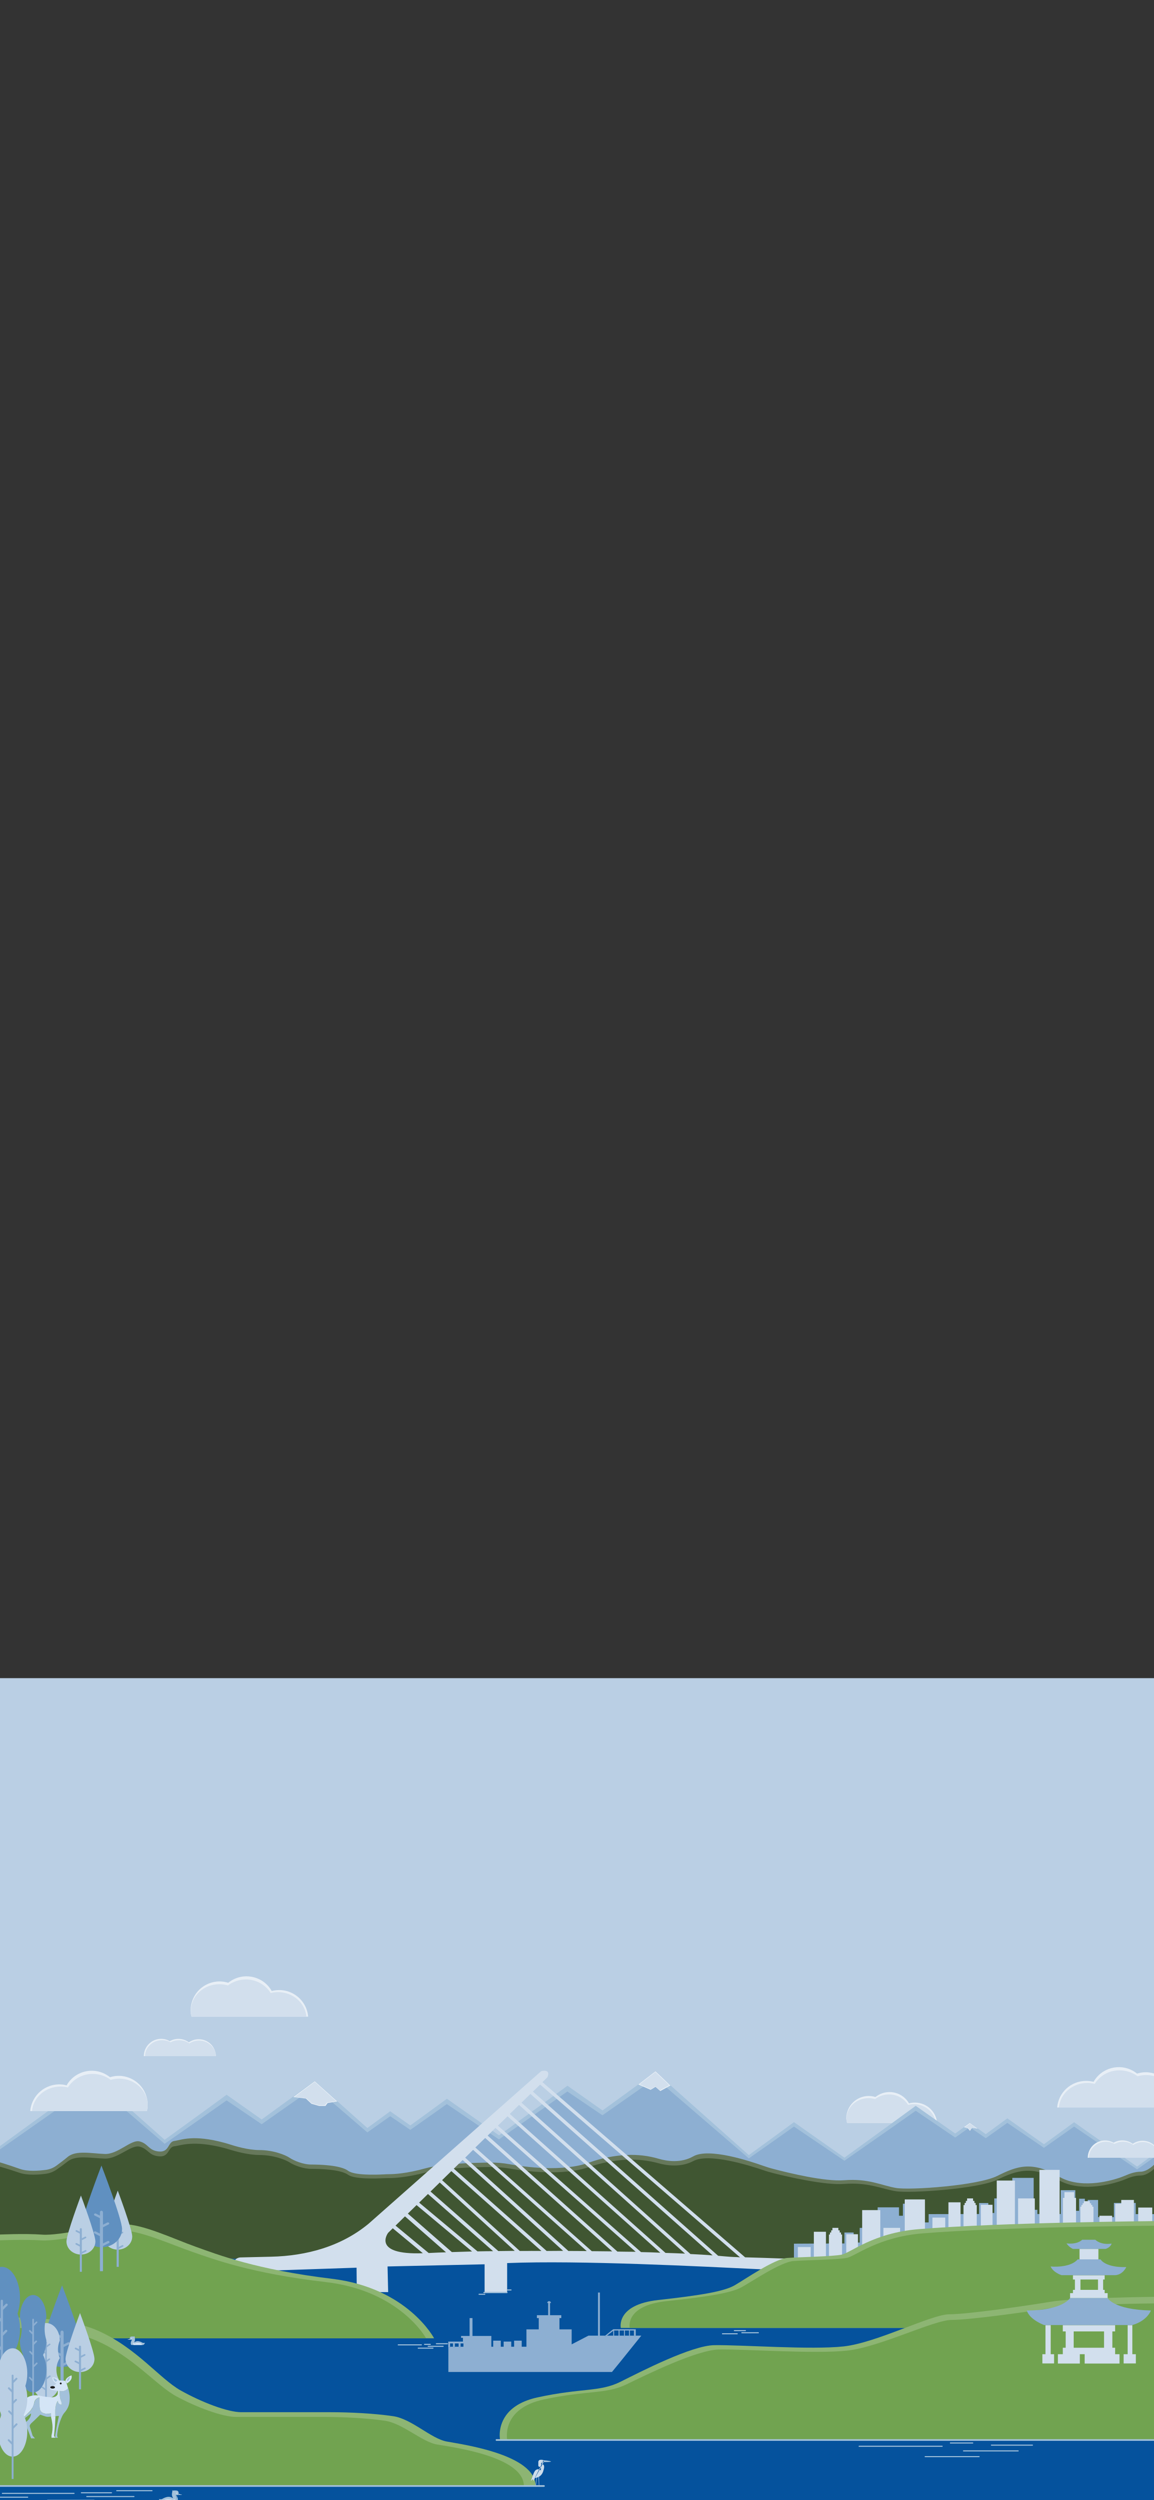 <?xml version="1.0" encoding="utf-8"?>
<!-- Generator: Adobe Illustrator 24.0.1, SVG Export Plug-In . SVG Version: 6.00 Build 0)  -->
<svg version="1.1" id="Laag_1" xmlns="http://www.w3.org/2000/svg" xmlns:xlink="http://www.w3.org/1999/xlink" x="0px" y="0px"
	 viewBox="0 0 1125 2436" style="enable-background:new 0 0 1125 2436;" xml:space="preserve">
<rect x="0" y="0" width="1125" height="2436" fill="#333333" stroke="none"/>
<style type="text/css">
	.st0{fill:#05529D;}
	.st1{fill:#BACFE4;}
	.st2{fill:#E8EFF6;}
	.st3{fill:#D2DFED;}
	.st4{fill:#C3D1DD;}
	.st5{fill:#BAC7D1;}
	.st6{fill:#A3C1DB;}
	.st7{fill:#8DAFD2;}
	.st8{fill:#66785B;}
	.st9{fill:#405632;}
	.st10{fill:#8DB573;}
	.st11{fill:#71A350;}
	.st12{fill:#CDDCEB;}
	.st13{fill:#6090C0;}
	.st14{fill:#7F3D03;}
	.st15{fill:#D4E5F6;}
	.st16{fill:#1A1A1A;}
</style>
<title>mobiel</title>
<rect x="-2.3" y="2101.1" class="st0" width="1128.4" height="339.3"/>
<polygon class="st1" points="1126,2145.7 -2.5,2145.7 -2,1635.1 1126,1635.1 "/>
<path class="st2" d="M825.8,2068.6h87.8c-1-12-11.5-20.9-23.6-19.9c-1.3,0.1-2.5,0.3-3.8,0.7c-6-10.5-19.3-14.1-29.8-8.2
	c-1,0.6-2,1.3-3,2c-11.5-3.6-23.8,2.8-27.4,14.4c-0.7,2.1-1,4.3-1,6.5C825.2,2065.6,825.4,2067.1,825.8,2068.6z"/>
<path class="st3" d="M825.8,2068.6h86.4c-0.9-10.3-10.1-18.4-21.4-18.4c-1.9,0-3.7,0.2-5.5,0.7c-4-6.4-11.1-10.3-18.7-10.2
	c-4.9,0-9.6,1.6-13.5,4.5c-2.1-0.6-4.3-0.9-6.4-0.9c-11.9,0-21.5,9-21.5,20.1C825.2,2065.8,825.4,2067.2,825.8,2068.6z"/>
<polygon class="st4" points="306.4,2139.8 305.3,2139.8 305.7,2139.4 "/>
<polygon class="st4" points="306.4,2139.8 305.3,2139.8 305.7,2139.4 "/>
<polygon class="st4" points="306.4,2139.8 305.3,2139.8 305.7,2139.4 "/>
<polygon class="st4" points="306.4,2139.8 305.3,2139.8 305.7,2139.4 "/>
<polygon class="st5" points="306.4,2141.5 305.3,2141.5 305.7,2141.2 "/>
<polygon class="st5" points="306.4,2141.5 305.3,2141.5 305.7,2141.2 "/>
<polygon class="st5" points="306.4,2141.5 305.3,2141.5 305.7,2141.2 "/>
<polygon class="st5" points="306.4,2141.5 305.3,2141.5 305.7,2141.2 "/>
<path class="st6" d="M1265.4,2189.4l-134.7-94.7l-22.2,16.3l-61.4-43.2l-24,17.5l-5.4,3.9l-35.7-25.2l-21,15.4l-15.6-11l-14.2,10.4
	l-38.5-27l-24,17.5l-45.5,33l-49.2-34.6l-23.9,17.5l-20.1,14.6l-91-81l-51.6,37.5l-34.2-24.1l-24,17.5l-42.7,30.9l-50.8-35.7
	l-24,17.5l-11.7,8.5l-19.6-13.8l-22.3,16.3l-51.4-45.8l-51.6,37.5l-34.2-24.1l-24,17.5l-36.4,26.4L92,2024.1l-177.5,129.1h219.9
	l-5.1,3.7h420.8l-19.4-9h132.8l-20,14.5h172.4l-1,0.7h221.6l-36.2,26.2H1265.4z M305.7,2139.4l0.7,0.3h-1.1L305.7,2139.4z"/>
<path class="st7" d="M1265.4,2189.4l-134.7-91.4l-22.2,15.7l-61.4-41.7l-24,16.9l-5.4,3.8l-35.7-24.3l-21,14.9l-15.6-10.6l-14.2,10
	l-38.5-26.1l-24,16.9l-45.5,31.8L774,2072l-23.9,16.9L730,2103l-91-78.2l-51.7,36.2l-34.2-23.2l-24,16.9l-42.7,29.8l-50.8-34.4
	l-23.9,16.9l-11.7,8.2l-19.6-13.3l-22.3,15.8l-51.4-44.2l-51.6,36.2l-34.2-23.2l-24,16.9l-36.4,25.4l-68.7-59l-177.5,124.6h219.9
	l-5.1,3.6h420.8l-19.4-8.7h132.8l-20,14h172.4l-1,0.7h221.6l-36.2,25.3L1265.4,2189.4z M305.7,2141.2l0.7,0.3h-1.1L305.7,2141.2z"/>
<polygon class="st2" points="945.4,2068.5 939.7,2072.6 943.5,2073.6 945.6,2076.2 947.6,2073.2 953.1,2074 "/>
<polygon class="st3" points="945.5,2069.1 940.7,2072.6 944,2073.4 945.7,2075.7 947.5,2073 952.2,2073.8 "/>
<polygon class="st2" points="639,2018.2 622.3,2031 634.3,2036.2 639,2033.3 643.7,2037.4 653.6,2032 "/>
<polygon class="st3" points="638.9,2018.9 623.5,2030.8 634.5,2035.6 638.9,2032.9 643.3,2036.7 652.4,2031.7 "/>
<polygon class="st2" points="306.8,2027.8 285.9,2043.2 298.2,2044.7 303.6,2049.8 311,2051.9 317.3,2051.9 319.4,2049.1 
	328.8,2047.5 "/>
<polygon class="st3" points="306.8,2028.5 287.2,2043 298.8,2044.4 303.8,2049.2 310.8,2051.2 316.7,2051.2 318.7,2048.6 
	327.5,2047.1 "/>
<path class="st8" d="M-2.3,2106.2c0,0,9.8,2.8,21.5,7c7.7,2.8,18.7,1.9,25.5,1c3.8-0.5,7.3-1.9,10.4-4.2c2.9-2.1,6.9-5.1,11-8.5
	c8-6.6,22.9-3.3,36-2.8s25.7-14.5,34.2-12.2s8.4,8.9,18.7,9.8s8.5-9.5,15-10.3s18.2-6.5,48.7,1.8c1.8,0.5,3.6,1,5.4,1.6
	c4.6,1.5,17.7,5.5,28.7,5.5c13.6,0,25.3,4.7,29.5,7.5s13.1,6.6,21.1,6.6s28.5,0.5,36,6.1c6,4.5,26.4,3.9,34.5,3.5
	c1.8-0.1,3.7-0.2,5.5-0.2c4.7,0,17-0.6,35.3-5.7c17.1-4.7,47.8-5.5,63.9-5.6c6.1,0,12.2,0.5,18.2,1.6c15.6,2.8,51.7,7.7,77.5-1.6
	c11.8-4.3,24.2-6.8,36.7-7.4c10.5-0.5,21.1,0.7,31.2,3.7c7.9,2.3,21.6,4.5,33.7-2.4c15.2-8.6,55,4.6,68,9.2
	c3.4,1.2,6.9,2.3,10.5,3.2c14.4,3.8,49.8,12.4,68.5,10.9c23.9-1.9,36.5,5.1,50.5,7.5s80-2.3,98.8-11.7s33.7-15,59.9,0.5
	c20.3,12,47.8,5.1,59,1.4c2.3-0.8,4.6-1.7,6.8-2.6c2.7-1.2,8.4-3.4,13.8-3.4c7.5,0,14.5-8,14.5-8v92.7H-2.3V2106.2z"/>
<path class="st9" d="M-2.3,2110.4c0,0,9.8,2.7,21.5,6.7c7.7,2.6,18.7,1.8,25.5,0.9c3.7-0.5,7.3-1.9,10.4-4c2.9-2,6.9-4.9,11-8.1
	c8-6.3,22.9-3.1,36-2.7s25.7-13.9,34.2-11.6s8.4,8.5,18.7,9.4s8.5-9.1,15-9.8s18.2-6.2,48.7,1.7c1.8,0.5,3.6,1,5.4,1.6
	c4.6,1.4,17.7,5.2,28.7,5.2c13.6,0,25.3,4.5,29.5,7.2s13.1,6.3,21.1,6.3s28.5,0.4,36,5.8c6,4.3,26.4,3.7,34.5,3.3
	c1.8-0.1,3.7-0.1,5.5-0.1c4.7,0,17-0.6,35.3-5.4c17.1-4.5,47.8-5.3,63.9-5.4c6.1,0,12.2,0.5,18.2,1.5c15.6,2.7,51.7,7.4,77.5-1.5
	c11.8-4.1,24.2-6.5,36.7-7.1c10.5-0.5,21.1,0.7,31.2,3.5c7.9,2.2,21.6,4.2,33.7-2.2c15.2-8.2,55,4.4,68,8.8
	c3.4,1.2,6.9,2.2,10.5,3.1c14.4,3.6,49.8,11.8,68.5,10.4c23.9-1.8,36.5,4.9,50.5,7.1s80-2.2,98.8-11.2s33.7-14.3,59.9,0.4
	c20.3,11.5,47.8,4.9,59,1.3c2.3-0.7,4.6-1.6,6.8-2.5c2.7-1.2,8.4-3.3,13.8-3.3c7.5,0,14.5-7.6,14.5-7.6v88.5H-2.3V2110.4z"/>
<path class="st3" d="M797.4,2205.4c0-0.1-0.1-0.1-0.1-0.2c-0.9-1.6-2.4-2.7-4.3-2.9c-8.6-1.2-48.4-2.4-66.6-2.9l-197.6-170.7
	l4.9-4.8c3.6-8.6-6.1-5.9-6.1-5.9l-168.2,148.6c-26.9,22.3-60.8,31.4-95,32.2l-29.9,0.7c-4,0.1-7.2,3.4-7.1,7.4
	c0,0.6,0.1,1.1,0.2,1.7c0.2,0.8,0.5,1.7,0.9,2.4c0.7,1.5,2.2,2.4,3.9,2.4l115.2-3.9l0.2,23.8h30.6l-0.6-25l94.6-2.1v27.1h22V2205
	h0.4c70.3-2.8,186.7,3.2,252,6.3l0.4,21.9h26.7l-0.8-20.6c8.9,0.5,15.5,0.9,19.1,1.1c3.2,0.2,6-2.3,6.1-5.5
	C798.1,2207.3,797.9,2206.3,797.4,2205.4z M378.4,2175.5l4.5-4.4l29.3,24.3C361.8,2197.3,378.4,2175.5,378.4,2175.5L378.4,2175.5z
	 M417.9,2195.2l-32.3-26.7l9.2-9l40,35C429.3,2194.7,423.6,2194.9,417.9,2195.2L417.9,2195.2z M440.5,2194.3l-42.9-37.5l8.5-8.3
	l54.1,45.2C453.9,2193.9,447.3,2194.1,440.5,2194.3L440.5,2194.3z M465.5,2193.6l-56.9-47.5l8.6-8.4l63.5,55.7
	C476,2193.4,470.9,2193.5,465.5,2193.6L465.5,2193.6z M485.8,2193.3l-66.1-58l9-8.8l73.1,66.6C497.4,2193.2,492,2193.2,485.8,2193.3
	L485.8,2193.3z M514.6,2193.2c0,0-2.8,0-7.9,0l-75.7-69l9-8.8l87.8,77.8C519.5,2193.1,514.6,2193.2,514.6,2193.2L514.6,2193.2z
	 M532.9,2193.2l-90.5-80.2l8.6-8.4l98,88.5L532.9,2193.2z M554.1,2193.2l-100.6-90.9l7.7-7.6l110.8,98.6
	C565.5,2193.3,559.6,2193.2,554.1,2193.2L554.1,2193.2z M576.9,2193.4l-113.5-101l9.6-9.3l123.8,110.5L576.9,2193.4z M601.9,2193.8
	l-126.5-113l7.6-7.5l136.7,120.7C613.7,2194,607.7,2193.9,601.9,2193.8L601.9,2193.8z M624.9,2194.3l-139.5-123.2l9.4-9.1
	l148.9,132.9C637.3,2194.6,631,2194.4,624.9,2194.3L624.9,2194.3z M648.8,2195.1L497,2059.7l9-8.8l161.8,144.9
	C661.6,2195.5,655.2,2195.3,648.8,2195.1L648.8,2195.1z M673.1,2196.2l-164.7-147.5l8.7-8.5l177.6,157.3
	C687.9,2197,680.6,2196.5,673.1,2196.2L673.1,2196.2z M718.7,2199.2c-4.3-0.1-8.6-0.4-13-0.8c-1.8-0.2-3.7-0.3-5.6-0.5l-180.6-160
	l7.1-6.8l194.8,168.3L718.7,2199.2z"/>
<path class="st10" d="M-2.3,2278.3h425.5c0,0-25.8-49.1-99.7-58s-111.1-23.5-132.7-31.2s-52-22.3-70.6-21.9s-61.7,11.4-79,10.1
	s-43.5,0-43.5,0L-2.3,2278.3z"/>
<path class="st11" d="M-2.3,2278.3h417.7c0,0-25.3-46.4-97.9-54.8s-109.1-22.2-130.2-29.5s-51-21.1-69.3-20.7s-60.5,10.7-77.6,9.6
	s-42.7,0-42.7,0L-2.3,2278.3z"/>
<path class="st10" d="M522.1,2422.1l-11.4-0.3l-98.7-2.5l-416.5,2.7v-163.4c0,0,63.1-4.3,100.5,12.5s59.8,46.6,80.1,58
	s45.7,21.2,59.1,21.2h87.1c18.7,0,43,1.2,61.1,3.9s36.8,21.9,52.2,24.7S522.1,2391.6,522.1,2422.1z"/>
<path class="st11" d="M510.7,2421.9l-116,0.3H-4.5v-153.5c0,0,61.7-4.1,98.3,11.8s58.5,43.8,78.4,54.5s44.7,19.9,57.9,19.9h85.2
	c18.3,0,42.1,1.1,59.8,3.7s36,20.6,51.1,23.2S510.2,2393.4,510.7,2421.9z"/>
<polygon class="st7" points="1126.2,2157.3 1126.2,2166.7 905.3,2172.4 905.3,2176.9 876.4,2176.9 876.4,2181.8 880.1,2181.8 
	880.1,2185.9 901.8,2185.9 901.8,2197.9 882,2198.4 877.5,2198.5 861.2,2198.9 858.1,2199 840.5,2199.4 836.4,2199.5 825,2199.8 
	820.9,2199.9 808.1,2200.3 805.2,2200.3 793.4,2200.6 790.2,2200.7 777.8,2201 774,2201.1 774,2186.1 793.4,2186 805.2,2186 
	808.1,2185.9 820.9,2185.9 823.2,2185.9 823.2,2175.2 832.2,2175.2 832.2,2185 838.1,2185 838.1,2170.7 846.6,2170.7 846.6,2181.9 
	855.6,2181.9 855.6,2150.7 876.4,2150.7 876.4,2158.9 880.2,2158.9 880.2,2147.2 895.7,2147.2 895.7,2165.4 905.3,2165.4 
	905.3,2157.3 954.5,2157.2 954.5,2146.5 963.5,2146.5 963.5,2156.2 969.3,2156.2 969.3,2142 977.9,2142 977.9,2153.1 986.9,2153.1 
	986.9,2122 1007.7,2122 1007.7,2153.1 1011.3,2153.1 1011.3,2157.2 1034.1,2157.2 1034.1,2134 1048.3,2134 1048.3,2154.1 
	1052,2154.1 1052,2142.3 1057.6,2142.3 1057.6,2153.1 1060.4,2153.1 1060.4,2143.5 1070.5,2143.5 1070.5,2160.2 1085.9,2160.2 
	1085.9,2146.4 1107.2,2146.4 1107.2,2157.3 "/>
<rect x="909" y="2160.7" class="st3" width="12.5" height="19.4"/>
<rect x="924.6" y="2145.8" class="st3" width="11.8" height="34.3"/>
<rect x="956.2" y="2148.2" class="st3" width="11.4" height="29.1"/>
<rect x="971.7" y="2124.6" class="st3" width="17.7" height="52.6"/>
<rect x="992.5" y="2142" class="st3" width="16.3" height="33.9"/>
<rect x="1013.3" y="2114.2" class="st3" width="19.7" height="56.1"/>
<polygon class="st3" points="1049,2141.5 1049,2170.4 1036.2,2170.4 1036.2,2141.5 1037.7,2141.5 1037.7,2135.9 1047.1,2135.9 
	1047.1,2141.5 "/>
<polygon class="st3" points="1066,2150.1 1066,2169.9 1053.2,2169.9 1053.2,2150.1 1054.2,2150.1 1054.2,2148.4 1055.4,2148.4 
	1055.4,2146.7 1056.6,2146.7 1056.6,2144.7 1062.4,2144.7 1062.4,2146.7 1063.7,2146.7 1063.7,2148.4 1064.9,2148.4 1064.9,2150.1 
	"/>
<polygon class="st3" points="952.2,2148.5 952.2,2172.4 939.3,2172.4 939.3,2148.5 940.4,2148.5 940.4,2146.4 941.6,2146.4 
	941.6,2144.4 942.8,2144.4 942.8,2142 948.6,2142 948.6,2144.4 949.9,2144.4 949.9,2146.4 951.1,2146.4 951.1,2148.5 "/>
<rect x="1071.8" y="2158.9" class="st3" width="12.4" height="9.8"/>
<polygon class="st3" points="1087.2,2147.2 1087.2,2169 1105.4,2169 1105.4,2143.5 1093.1,2143.5 1093.1,2147.1 "/>
<rect x="1109.6" y="2150.9" class="st3" width="13.7" height="17.8"/>
<rect x="777.8" y="2189.4" class="st3" width="12.5" height="19.4"/>
<rect x="793.4" y="2174.5" class="st3" width="11.8" height="34.3"/>
<rect x="825" y="2176.9" class="st3" width="11.4" height="29.1"/>
<rect x="840.5" y="2153.4" class="st3" width="17.7" height="52.6"/>
<rect x="861.2" y="2170.7" class="st3" width="16.3" height="33.9"/>
<rect x="882" y="2143" class="st3" width="19.7" height="56.1"/>
<polygon class="st3" points="820.9,2177.2 820.9,2201.1 808.1,2201.1 808.1,2177.2 809.1,2177.2 809.1,2175.2 810.3,2175.2 
	810.3,2173.1 811.5,2173.1 811.5,2170.7 817.3,2170.7 817.3,2173.1 818.6,2173.1 818.6,2175.2 819.9,2175.2 819.9,2177.2 "/>
<path class="st10" d="M895.2,2172c79-6.6,231-7.9,231-7.9v104.1H605.2c0,0-5.1-22.6,36.4-27.2s64-8.3,74.5-14.3s38.7-25.8,51.5-26.7
	s44.2-1.4,52.9-3.2S851.4,2175.6,895.2,2172z"/>
<path class="st11" d="M899,2176.1c77.7-6.4,227.2-7.5,227.2-7.5v99.5H613.9c0,0-5-21.6,35.8-26s62.9-7.9,73.3-13.6
	s38-24.6,50.7-25.5s43.5-1.3,52-3.1S856,2179.7,899,2176.1z"/>
<path class="st10" d="M1126.2,2237.9l-0.4,131.3v8.2H487.5c-0.4-2.7-0.5-5.5-0.2-8.2c1.1-10.2,7.5-26.9,36.6-33.3
	c43.1-9.4,60.7-5.1,81.1-15.3s69.3-35.3,91.3-35.6c27-0.4,94,4.7,126.2,1.2s85.4-31.3,103-31.3s74.5-8.2,98-12.1
	C1047.1,2238.7,1126.2,2237.9,1126.2,2237.9z"/>
<path class="st11" d="M1125.8,2377.4H494.5c0,0-6.6-30.6,36-39.6s60.1-4.9,80.2-14.6s68.6-33.6,90.3-34c26.7-0.4,93,4.5,124.8,1.1
	s84.5-29.9,101.9-29.9s73.6-7.8,96.9-11.6s101.5-4.5,101.5-4.5L1125.8,2377.4z"/>
<path class="st6" d="M484,2376.6h644.5c0.4,0,0.8,0.3,0.8,0.8v0c0,0.4-0.3,0.8-0.8,0.8H484c-0.4,0-0.8-0.3-0.8-0.8v0
	C483.2,2376.9,483.5,2376.6,484,2376.6z"/>
<path class="st6" d="M471.8,2233.1h22.4c0.3,0,0.6,0.3,0.6,0.6l0,0c0,0.3-0.3,0.6-0.6,0.6h-22.4c-0.3,0-0.6-0.3-0.6-0.6l0,0
	C471.2,2233.3,471.5,2233.1,471.8,2233.1z"/>
<path class="st6" d="M837.5,2383h81c0.3,0,0.5,0.2,0.5,0.5v0c0,0.3-0.2,0.5-0.5,0.5h-81c-0.3,0-0.5-0.2-0.5-0.5v0
	C837,2383.3,837.2,2383,837.5,2383z"/>
<path class="st6" d="M901.9,2393.1h52.6c0.3,0,0.5,0.2,0.5,0.5v0c0,0.3-0.2,0.5-0.5,0.5h-52.6c-0.3,0-0.5-0.2-0.5-0.5v0
	C901.4,2393.3,901.6,2393.1,901.9,2393.1z"/>
<path class="st6" d="M939.3,2387.5h53.3c0.3,0,0.5,0.2,0.5,0.5v0c0,0.3-0.2,0.5-0.5,0.5h-53.3c-0.3,0-0.5-0.2-0.5-0.5v0
	C938.8,2387.7,939,2387.5,939.3,2387.5z"/>
<path class="st6" d="M966.5,2381.9h40c0.3,0,0.5,0.2,0.5,0.5v0c0,0.3-0.2,0.5-0.5,0.5h-40c-0.3,0-0.5-0.2-0.5-0.5v0
	C965.9,2382.1,966.2,2381.9,966.5,2381.9z"/>
<path class="st6" d="M926.5,2379.8h21.8c0.3,0,0.5,0.2,0.5,0.5v0c0,0.3-0.2,0.5-0.5,0.5h-21.8c-0.3,0-0.5-0.2-0.5-0.5v0
	C926,2380,926.2,2379.8,926.5,2379.8z"/>
<path class="st6" d="M2.3,2428.9h69.9c0.3,0,0.5,0.2,0.5,0.5v0c0,0.3-0.2,0.5-0.5,0.5H2.3c-0.3,0-0.5-0.2-0.5-0.5v0
	C1.8,2429.1,2,2428.9,2.3,2428.9z"/>
<path class="st6" d="M46.4,2435.6h45.3c0.3,0,0.5,0.2,0.5,0.5v0c0,0.3-0.2,0.5-0.5,0.5H46.4c-0.3,0-0.5-0.2-0.5-0.5v0
	C45.9,2435.8,46.1,2435.6,46.4,2435.6z"/>
<path class="st6" d="M84.6,2432h46c0.3,0,0.5,0.2,0.5,0.5v0c0,0.3-0.2,0.5-0.5,0.5h-46c-0.3,0-0.5-0.2-0.5-0.5v0
	C84,2432.2,84.3,2432,84.6,2432z"/>
<path class="st6" d="M113.8,2426.3h34.4c0.3,0,0.5,0.2,0.5,0.5v0c0,0.3-0.2,0.5-0.5,0.5h-34.4c-0.3,0-0.5-0.2-0.5-0.5v0
	C113.3,2426.5,113.5,2426.3,113.8,2426.3z"/>
<path class="st6" d="M79.3,2428.3h29.4c0.3,0,0.5,0.2,0.5,0.5v0c0,0.3-0.2,0.5-0.5,0.5H79.3c-0.3,0-0.5-0.2-0.5-0.5v0
	C78.8,2428.6,79,2428.3,79.3,2428.3z"/>
<path class="st6" d="M-2.4,2432.6H27c0.3,0,0.5,0.2,0.5,0.5v0c0,0.3-0.2,0.5-0.5,0.5H-2.4c-0.3,0-0.5-0.2-0.5-0.5v0
	C-2.9,2432.8-2.7,2432.6-2.4,2432.6z"/>
<path class="st6" d="M388.2,2284.2h22.6c0.3,0,0.5,0.2,0.5,0.5v0c0,0.3-0.2,0.5-0.5,0.5h-22.6c-0.3,0-0.5-0.2-0.5-0.5v0
	C387.7,2284.5,387.9,2284.2,388.2,2284.2z"/>
<path class="st6" d="M407.7,2287.4h14.4c0.3,0,0.5,0.2,0.5,0.5v0c0,0.3-0.2,0.5-0.5,0.5h-14.4c-0.3,0-0.5-0.2-0.5-0.5v0
	C407.2,2287.6,407.4,2287.4,407.7,2287.4z"/>
<path class="st6" d="M417.4,2285.6H432c0.3,0,0.5,0.2,0.5,0.5v0c0,0.3-0.2,0.5-0.5,0.5h-14.6c-0.3,0-0.5-0.2-0.5-0.5v0
	C416.9,2285.8,417.1,2285.6,417.4,2285.6z"/>
<path class="st6" d="M425.4,2283.1h10.8c0.3,0,0.5,0.2,0.5,0.5v0c0,0.3-0.2,0.5-0.5,0.5h-10.8c-0.3,0-0.5-0.2-0.5-0.5v0
	C424.9,2283.3,425.1,2283.1,425.4,2283.1z"/>
<path class="st6" d="M704.3,2273.4h14.4c0.3,0,0.5,0.2,0.5,0.5v0c0,0.3-0.2,0.5-0.5,0.5h-14.4c-0.3,0-0.5-0.2-0.5-0.5v0
	C703.8,2273.7,704,2273.4,704.3,2273.4z"/>
<path class="st6" d="M723.2,2272.4h16.1c0.3,0,0.5,0.2,0.5,0.5v0c0,0.3-0.2,0.5-0.5,0.5h-16.1c-0.3,0-0.5-0.2-0.5-0.5v0
	C722.7,2272.6,722.9,2272.4,723.2,2272.4z"/>
<path class="st6" d="M715.9,2270.3h10.8c0.3,0,0.5,0.2,0.5,0.5v0c0,0.3-0.2,0.5-0.5,0.5h-10.8c-0.3,0-0.5-0.2-0.5-0.5v0
	C715.4,2270.5,715.6,2270.3,715.9,2270.3z"/>
<path class="st6" d="M413.9,2283.7h5.6c0.3,0,0.5,0.2,0.5,0.5v0c0,0.3-0.2,0.5-0.5,0.5h-5.6c-0.3,0-0.5-0.2-0.5-0.5v0
	C413.3,2283.9,413.6,2283.7,413.9,2283.7z"/>
<path class="st6" d="M467,2234.9h5.6c0.3,0,0.5,0.2,0.5,0.5v0c0,0.3-0.2,0.5-0.5,0.5H467c-0.3,0-0.5-0.2-0.5-0.5v0
	C466.5,2235.1,466.7,2234.9,467,2234.9z"/>
<path class="st6" d="M494.2,2230.7h4c0.3,0,0.5,0.2,0.5,0.5l0,0l0,0c0,0.3-0.2,0.5-0.5,0.5c0,0,0,0,0,0h-4l0,0V2230.7L494.2,2230.7z
	"/>
<path class="st2" d="M143.2,2056.9H29.5c1.3-15.6,14.9-27.1,30.5-25.9c1.7,0.1,3.3,0.4,4.9,0.9c7.7-13.6,24.9-18.3,38.5-10.6
	c1.4,0.8,2.7,1.7,3.9,2.6c14.9-4.7,30.8,3.6,35.4,18.6c0.9,2.7,1.3,5.6,1.3,8.4C144,2053,143.8,2055,143.2,2056.9z"/>
<path class="st3" d="M143.2,2056.9h-112c1.2-13.4,13.2-23.9,27.8-23.9c2.4,0,4.8,0.3,7.2,0.9c5.2-8.3,14.4-13.3,24.2-13.2
	c6.3,0,12.5,2,17.5,5.8c2.7-0.8,5.5-1.2,8.3-1.2c15.4,0,27.8,11.7,27.8,26C144.1,2053.2,143.8,2055.1,143.2,2056.9z"/>
<path class="st2" d="M186.7,1964.9h113.7c-1.3-15.6-15-27.1-30.6-25.8c-1.6,0.1-3.3,0.4-4.9,0.8c-7.7-13.6-25-18.3-38.6-10.6
	c-1.3,0.8-2.6,1.6-3.8,2.6c-14.9-4.7-30.8,3.6-35.4,18.6c-0.9,2.7-1.3,5.6-1.3,8.4C185.8,1961,186.1,1963,186.7,1964.9z"/>
<path class="st3" d="M186.7,1964.9h112c-1.2-13.4-13.1-23.9-27.7-23.9c-2.4,0-4.8,0.3-7.1,0.9c-5.2-8.3-14.4-13.3-24.2-13.2
	c-6.3,0-12.5,2-17.5,5.8c-2.7-0.8-5.5-1.2-8.4-1.2c-15.4,0-27.8,11.7-27.8,26.1C185.9,1961.3,186.1,1963.1,186.7,1964.9z"/>
<path class="st2" d="M210.5,2003.4h-70.3c0-9.3,7.6-16.9,16.9-16.9c3,0,5.9,0.8,8.4,2.3c5.9-3.4,13.2-2.9,18.6,1.1
	c7.7-5.3,18.2-3.4,23.5,4.3C209.4,1997,210.4,2000.1,210.5,2003.4L210.5,2003.4z"/>
<path class="st3" d="M210.5,2003.4h-69.1c0-8.6,7.4-15.6,16.6-15.6c2.9,0,5.7,0.7,8.3,2.1c5.8-3.1,12.9-2.7,18.3,1.1
	c2.8-1.8,6.1-2.8,9.4-2.8C202.9,1988.2,210.3,1995,210.5,2003.4z"/>
<path class="st2" d="M1144.3,2053.4h-113.7c1.2-14.7,13.5-25.9,28.2-25.9c2.5,0,4.9,0.3,7.3,0.9c7.7-13.6,25-18.3,38.6-10.6
	c1.3,0.8,2.6,1.6,3.8,2.6c14.9-4.7,30.8,3.6,35.4,18.6c0.9,2.7,1.3,5.6,1.3,8.4C1145.2,2049.5,1144.9,2051.5,1144.3,2053.4z"/>
<path class="st3" d="M1144.3,2053.4h-112c1.2-13.4,13.1-23.9,27.7-23.9c2.4,0,4.8,0.3,7.2,0.9c5.2-8.3,14.4-13.3,24.2-13.2
	c6.3,0,12.5,2,17.6,5.8c2.7-0.8,5.5-1.2,8.3-1.2c15.4,0,27.8,11.7,27.8,26C1145.2,2049.7,1144.9,2051.6,1144.3,2053.4z"/>
<path class="st2" d="M1130.7,2102.4h-70.3c0-9.3,7.6-16.9,16.9-16.9c2.9,0,5.8,0.8,8.4,2.2c5.9-3.4,13.2-2.9,18.6,1.1
	c7.7-5.3,18.2-3.4,23.5,4.3C1129.5,2095.9,1130.6,2099.1,1130.7,2102.4L1130.7,2102.4z"/>
<path class="st3" d="M1130.7,2102.4h-69.1c0-8.6,7.4-15.6,16.6-15.6c2.9,0,5.7,0.7,8.3,2.1c2.5-1.4,5.4-2.1,8.3-2.1
	c3.6,0,7.1,1.1,10,3.1c2.8-1.8,6.1-2.8,9.4-2.8C1123.1,2087.1,1130.4,2093.9,1130.7,2102.4z"/>
<path class="st12" d="M210.5,2003.4L210.5,2003.4z"/>
<rect x="1052.4" y="2191.2" class="st3" width="18.4" height="10.2"/>
<path class="st3" d="M1076.9,2234.3v-3.2h-1.5V2221h1.5v-4.1H1046v4.1h1.9v10.1h-1.9v3.2h-2.8v4.8h36.6v-4.8L1076.9,2234.3z
	 M1053.3,2221h17.1v10.1h-17.1L1053.3,2221z"/>
<path class="st3" d="M1087.1,2293.8v-6.3h-2.7v-15.9h2.7v-6.1h-51v6.1h2.8v15.9h-2.8v6.3h-4.8v9.1h21.4v-9.1h4.7v9.1h34v-9.1H1087.1
	z M1046.7,2287.5v-15.9h29.6v15.9H1046.7z"/>
<polygon class="st3" points="1027.6,2293.8 1027.6,2302.8 1016.2,2302.8 1016.2,2293.8 1019.2,2293.8 1019.2,2265.5 1024.3,2265.5 
	1024.3,2293.8 "/>
<polygon class="st3" points="1107.3,2293.8 1107.3,2302.8 1095.4,2302.8 1095.4,2293.8 1099.3,2293.8 1099.3,2265.5 1103.9,2265.5 
	1103.9,2293.8 "/>
<path class="st7" d="M1055,2182.3h12.8c0,0,5.1,5.4,15.9,3.7c0,0-0.9,3.7-5.9,5.2H1046c-2.6-1.2-4.7-3-6.3-5.4
	C1039.7,2185.8,1049.5,2187.4,1055,2182.3z"/>
<path class="st7" d="M1050.6,2201.4h22.3c0,0,4.3,8.1,25.1,7.5c0,0-3.3,7.5-10.9,7.9h-52.2c0,0-8.1-2.5-10.7-8.5
	C1024.2,2208.4,1043.1,2210.2,1050.6,2201.4z"/>
<path class="st7" d="M1001,2251.2c0,0,32.1,0.8,42.2-12.1h36.6c0,0,5.7,11.3,42.2,12.1c0,0-3.4,10-18.2,14.2H1018
	C1018,2265.5,1003.8,2260.3,1001,2251.2z"/>
<rect x="437" y="2286.5" class="st7" width="1.8" height="0.5"/>
<rect x="441.6" y="2286.5" class="st7" width="1.8" height="0.5"/>
<rect x="447.1" y="2286.5" class="st7" width="1.8" height="0.5"/>
<polygon class="st7" points="591.8,2275.7 590.3,2276.9 589.6,2276 590,2275.7 "/>
<rect x="608.3" y="2275.7" class="st7" width="0.9" height="0.8"/>
<rect x="613.2" y="2275.7" class="st7" width="0.9" height="0.2"/>
<rect x="618" y="2275.7" class="st7" width="1.8" height="0.2"/>
<rect x="447.1" y="2286.5" class="st7" width="1.8" height="0.5"/>
<rect x="441.6" y="2286.5" class="st7" width="1.8" height="0.5"/>
<rect x="437" y="2286.5" class="st7" width="1.8" height="0.5"/>
<path class="st7" d="M619.8,2275.7v0.2H618v-0.2h-3.9v0.2h-0.9v-0.2h-4v0.8h-0.9v-0.8H604v-5h4.3v5h0.9v-5h4v5h0.9v-5h3.9v5H619.8
	l0-6.2h-22l-7.8,6.2h1.8l6-4.7v4.7h-6l-1.5,1.2l-0.7-0.9l0.4-0.3h-5.2v-42h-1.8v42h-9.3l-16.4,8.5v-14.6h-11.9v-11h1.8v-2.8h-11
	v-11.9h0.9c0-1-0.8-1.8-1.8-1.8c-1,0-1.8,0.8-1.8,1.8c0,0,0,0,0,0h0.9v11.9h-11v2.8h1.8v11h-12v16.9h-4.6v-5.9h-7.4v5.9h-2.8v-5
	h-7.4v5h-2.8v-5.9h-7.4v5.9h-1.8V2276h-18.4v-17.4h-2.8v17.4h-8.3v1.8h1.8v3.7H437v5h1.8v-3.2h2.8v3.2h1.8v-3.2h3.7v3.2h1.9v-3.2
	h2.8v3.2H449v0.5h-1.8v-0.5h-3.7v0.5h-1.8v-0.5h-2.8v0.5h-1.8v24.1h159.5l8.5-10.4l20.1-25L619.8,2275.7z M598.7,2275.7v-5h4.3v5
	H598.7z"/>
<rect x="618" y="2275.7" class="st7" width="1.8" height="0.2"/>
<rect x="613.2" y="2275.7" class="st7" width="0.9" height="0.2"/>
<rect x="608.3" y="2275.7" class="st7" width="0.9" height="0.8"/>
<polygon class="st7" points="591.8,2275.7 590.3,2276.9 589.6,2276 590,2275.7 "/>
<path class="st13" d="M19.5,2269.4c0.1,6.9-1.4,13.8-4.4,20c3,6.2,4.5,13.1,4.4,20c0,16.7-7.9,30.3-17.7,30.3s-17.7-13.6-17.7-30.3
	c-0.1-6.9,1.4-13.8,4.4-20c-3-6.2-4.5-13.1-4.4-20c0-5.1,0.8-10.3,2.4-15.2c-1.6-4.9-2.4-10-2.4-15.2c0-16.7,7.9-30.3,17.7-30.3
	s17.7,13.6,17.7,30.3c0,5.1-0.8,10.3-2.4,15.2C18.8,2259.2,19.6,2264.3,19.5,2269.4z"/>
<path class="st7" d="M1.8,2240.7L1.8,2240.7c0.6,0,1.1,0.5,1.1,1.1l0,0v124.8l0,0H0.7l0,0v-124.8C0.7,2241.2,1.2,2240.7,1.8,2240.7
	C1.8,2240.7,1.8,2240.7,1.8,2240.7z"/>
<path class="st7" d="M7.2,2244.8L7.2,2244.8c0.4,0.4,0.4,1.1,0,1.6l0,0l-4.5,4.5l0,0l-1.6-1.6l0,0l4.5-4.5
	C6.1,2244.4,6.8,2244.4,7.2,2244.8C7.2,2244.8,7.2,2244.8,7.2,2244.8z"/>
<path class="st7" d="M6.8,2270.3L6.8,2270.3c0.4,0.4,0.4,1.1,0,1.6l0,0l-4.5,4.5l0,0l-1.6-1.6l0,0l4.5-4.5
	C5.6,2269.9,6.4,2269.9,6.8,2270.3C6.8,2270.3,6.8,2270.3,6.8,2270.3z"/>
<path class="st7" d="M7.5,2299.8L7.5,2299.8c0.4,0.4,0.4,1.1,0,1.6l0,0l-4.5,4.5l0,0l-1.6-1.6l0,0l4.5-4.5
	C6.3,2299.3,7,2299.3,7.5,2299.8C7.5,2299.8,7.5,2299.8,7.5,2299.8z"/>
<path class="st7" d="M2.9,2288.8l-1.6,1.6l0,0l-4.5-4.5c-0.4-0.4-0.4-1.1,0-1.6c0,0,0,0,0,0l0,0c0.4-0.4,1.1-0.4,1.6,0l0,0
	L2.9,2288.8L2.9,2288.8z"/>
<path class="st7" d="M2.5,2323.5l-1.6,1.6l0,0l-4.5-4.5c-0.4-0.4-0.4-1.1,0-1.6c0,0,0,0,0,0l0,0c0.4-0.4,1.1-0.4,1.6,0l0,0
	L2.5,2323.5L2.5,2323.5z"/>
<path class="st7" d="M2.7,2260.9l-1.6,1.6l0,0l-4.5-4.5c-0.4-0.4-0.4-1.1,0-1.6c0,0,0,0,0,0l0,0c0.4-0.4,1.1-0.4,1.6,0l0,0
	L2.7,2260.9L2.7,2260.9z"/>
<path class="st1" d="M128.9,2179.1c0,7.1-6.3,12.8-14.1,12.8s-14.1-5.7-14.1-12.8s14.1-44.7,14.1-44.7S128.9,2172,128.9,2179.1z"/>
<path class="st7" d="M114.8,2166.2L114.8,2166.2c0.6,0,1,0.4,1,1v41.5l0,0h-2.1l0,0v-41.5C113.7,2166.6,114.2,2166.2,114.8,2166.2
	C114.7,2166.2,114.8,2166.2,114.8,2166.2z"/>
<path class="st7" d="M115.3,2170.4l-0.9,1.4l-4.3-2.2c-0.4-0.2-0.5-0.6-0.4-1c0,0,0-0.1,0-0.1l0,0c0.3-0.4,0.8-0.5,1.2-0.3
	L115.3,2170.4z"/>
<path class="st7" d="M115.1,2183l-0.9,1.4l-4.3-2.2c-0.4-0.2-0.5-0.6-0.4-1c0,0,0-0.1,0-0.1l0,0c0.3-0.4,0.8-0.5,1.2-0.3L115.1,2183
	z"/>
<path class="st7" d="M114.5,2176.7l0.9,1.4l4.3-2.2c0.4-0.2,0.5-0.6,0.4-1c0,0,0-0.1,0-0.1l0,0c-0.3-0.4-0.8-0.5-1.2-0.3
	L114.5,2176.7z"/>
<path class="st7" d="M114.7,2189.8l0.9,1.4l4.3-2.2c0.4-0.2,0.5-0.6,0.4-1c0,0,0-0.1,0-0.1l0,0c-0.3-0.4-0.8-0.5-1.2-0.3
	L114.7,2189.8z"/>
<path class="st13" d="M119,2171.9c0,9.8-9,17.7-20.1,17.7s-20.1-7.9-20.1-17.7s20.1-61.9,20.1-61.9S119,2162.1,119,2171.9z"/>
<path class="st7" d="M98.9,2154L98.9,2154c0.8,0,1.5,0.7,1.5,1.5v57.4l0,0h-3l0,0v-57.4C97.4,2154.7,98.1,2154,98.9,2154
	C98.9,2154,98.9,2154,98.9,2154z"/>
<path class="st7" d="M99.6,2159.9l-1.2,1.9l-6.1-3.1c-0.5-0.2-0.8-0.8-0.6-1.3c0-0.1,0.1-0.1,0.1-0.2l0,0c0.4-0.5,1.1-0.7,1.7-0.4
	L99.6,2159.9z"/>
<path class="st7" d="M99.4,2177.3l-1.2,1.9l-6.1-3.1c-0.5-0.2-0.8-0.8-0.6-1.3c0-0.1,0.1-0.1,0.1-0.2l0,0c0.4-0.5,1.1-0.7,1.7-0.4
	L99.4,2177.3z"/>
<path class="st7" d="M98.5,2168.6l1.2,1.9l6.1-3.1c0.5-0.2,0.8-0.8,0.6-1.3c0-0.1-0.1-0.1-0.1-0.2l0,0c-0.4-0.5-1.1-0.7-1.7-0.4
	L98.5,2168.6z"/>
<path class="st7" d="M98.8,2186.7l1.2,1.9l6.1-3.1c0.5-0.2,0.8-0.8,0.6-1.3c0-0.1-0.1-0.1-0.1-0.2l0,0c-0.4-0.5-1.1-0.7-1.7-0.4
	L98.8,2186.7z"/>
<path class="st13" d="M80.6,2288.6c0,9.8-9,17.7-20.1,17.7s-20.1-7.9-20.1-17.7s20.1-61.9,20.1-61.9S80.6,2278.9,80.6,2288.6z"/>
<path class="st7" d="M60.5,2270.8L60.5,2270.8c0.8,0,1.5,0.7,1.5,1.5v57.4l0,0h-3l0,0v-57.4C59,2271.5,59.7,2270.8,60.5,2270.8
	C60.5,2270.8,60.5,2270.8,60.5,2270.8z"/>
<path class="st7" d="M61.2,2276.6l-1.2,1.9l-6.1-3.1c-0.5-0.2-0.8-0.8-0.6-1.3c0-0.1,0.1-0.1,0.1-0.2l0,0c0.4-0.5,1.1-0.7,1.7-0.4
	L61.2,2276.6z"/>
<path class="st7" d="M61,2294.1l-1.2,1.9l-6.1-3.1c-0.5-0.2-0.8-0.8-0.6-1.3c0-0.1,0.1-0.1,0.1-0.2l0,0c0.4-0.5,1.1-0.7,1.7-0.4
	L61,2294.1z"/>
<path class="st7" d="M60.1,2285.3l1.2,1.9l6.1-3.1c0.5-0.2,0.8-0.8,0.6-1.3c0-0.1-0.1-0.1-0.1-0.2l0,0c-0.4-0.5-1.1-0.7-1.7-0.4
	L60.1,2285.3z"/>
<path class="st7" d="M60.3,2303.5l1.2,1.9l6.1-3.1c0.5-0.2,0.8-0.8,0.6-1.3c0-0.1-0.1-0.1-0.1-0.2l0,0c-0.4-0.5-1.1-0.7-1.7-0.4
	L60.3,2303.5z"/>
<path class="st1" d="M93,2183.9c0,7.1-6.3,12.8-14.1,12.8s-14.1-5.7-14.1-12.8s14.1-44.7,14.1-44.7S93,2176.8,93,2183.9z"/>
<path class="st7" d="M78.8,2171L78.8,2171c0.6,0,1,0.4,1,1v41.5l0,0h-2l0,0V2172C77.8,2171.4,78.2,2171,78.8,2171L78.8,2171z"/>
<path class="st7" d="M79.3,2175.2l-0.9,1.4l-4.3-2.2c-0.4-0.2-0.5-0.6-0.4-1c0,0,0-0.1,0-0.1l0,0c0.3-0.4,0.8-0.5,1.2-0.3
	L79.3,2175.2z"/>
<path class="st7" d="M79.2,2187.8l-0.9,1.4l-4.3-2.2c-0.4-0.2-0.5-0.6-0.4-1c0,0,0-0.1,0-0.1l0,0c0.3-0.4,0.8-0.5,1.2-0.3
	L79.2,2187.8z"/>
<path class="st7" d="M78.5,2181.5l0.9,1.4l4.3-2.2c0.4-0.2,0.5-0.6,0.4-1c0,0,0-0.1,0-0.1l0,0c-0.3-0.4-0.8-0.5-1.2-0.3L78.5,2181.5
	z"/>
<path class="st7" d="M78.7,2194.6l0.9,1.4l4.3-2.2c0.4-0.2,0.5-0.6,0.4-1c0,0,0-0.1,0-0.1l0,0c-0.3-0.4-0.8-0.5-1.2-0.3L78.7,2194.6
	z"/>
<path class="st1" d="M92.1,2298.4c0,7.1-6.3,12.8-14.1,12.8s-14.1-5.7-14.1-12.8s14.1-44.7,14.1-44.7S92.1,2291.3,92.1,2298.4z"/>
<path class="st7" d="M78,2285.5L78,2285.5c0.6,0,1,0.4,1,1v41.5l0,0h-2l0,0v-41.5C77,2285.9,77.4,2285.5,78,2285.5L78,2285.5z"/>
<path class="st7" d="M78.5,2289.7l-0.9,1.4l-4.3-2.2c-0.4-0.2-0.5-0.6-0.4-1c0,0,0-0.1,0.1-0.1l0,0c0.3-0.4,0.8-0.5,1.2-0.3
	L78.5,2289.7z"/>
<path class="st7" d="M78.3,2302.3l-0.9,1.4l-4.3-2.2c-0.4-0.2-0.5-0.6-0.4-1c0,0,0-0.1,0.1-0.1l0,0c0.3-0.4,0.8-0.5,1.2-0.3
	L78.3,2302.3z"/>
<path class="st7" d="M77.7,2296l0.9,1.4l4.3-2.2c0.4-0.2,0.5-0.6,0.4-1c0,0,0,0,0-0.1l0,0c-0.3-0.4-0.8-0.5-1.2-0.3L77.7,2296z"/>
<path class="st7" d="M77.9,2309.1l0.9,1.4l4.3-2.2c0.4-0.2,0.5-0.6,0.4-1c0,0,0,0,0-0.1l0,0c-0.3-0.4-0.8-0.5-1.2-0.3L77.9,2309.1z"
	/>
<path class="st1" d="M58.3,2297.6c-4.4,6.9-4.4,15.7,0,22.5c0,9.4-6,17.1-13.4,17.1s-13.4-7.6-13.4-17.1c4.4-6.9,4.4-15.7,0-22.5
	c2.4-5.4,2.4-11.6,0-17.1c0-9.4,6-17.1,13.4-17.1s13.4,7.6,13.4,17.1C55.9,2286,55.9,2292.2,58.3,2297.6z"/>
<path class="st7" d="M44.9,2281.4L44.9,2281.4c0.5,0,0.8,0.4,0.8,0.8l0,0v70.1l0,0h-1.7l0,0v-70.1
	C44.1,2281.8,44.5,2281.4,44.9,2281.4C44.9,2281.4,44.9,2281.4,44.9,2281.4z"/>
<path class="st7" d="M45.6,2287.2l-1.2-0.9l3.4-2.6c0.4-0.3,0.8-0.3,1.2,0l0,0c0.2,0.1,0.3,0.5,0.2,0.7c0,0.1-0.1,0.1-0.2,0.2
	L45.6,2287.2z"/>
<path class="st7" d="M45.3,2301.6l-1.2-0.9l3.4-2.6c0.4-0.2,0.8-0.2,1.2,0l0,0c0.2,0.1,0.3,0.5,0.2,0.7c0,0.1-0.1,0.1-0.2,0.2
	L45.3,2301.6z"/>
<path class="st7" d="M45.8,2318.2l-1.2-0.9l3.4-2.6c0.4-0.2,0.8-0.2,1.2,0l0,0c0.2,0.1,0.3,0.5,0.2,0.7c0,0.1-0.1,0.1-0.2,0.2
	L45.8,2318.2z"/>
<path class="st7" d="M44.6,2309.5l1.2-0.9l-3.4-2.6c-0.4-0.3-0.8-0.3-1.2,0l0,0c-0.2,0.1-0.3,0.5-0.2,0.7c0,0.1,0.1,0.1,0.2,0.2
	L44.6,2309.5z"/>
<path class="st7" d="M44.2,2329l1.2-0.9l-3.4-2.5c-0.4-0.2-0.8-0.2-1.2,0l0,0c-0.2,0.1-0.3,0.5-0.2,0.7c0,0.1,0.1,0.1,0.2,0.2
	L44.2,2329z"/>
<path class="st7" d="M44.4,2293.7l1.2-0.9l-3.4-2.6c-0.4-0.3-0.8-0.3-1.2,0l0,0c-0.2,0.1-0.3,0.5-0.2,0.7c0,0.1,0.1,0.1,0.2,0.2
	L44.4,2293.7z"/>
<path class="st13" d="M45.2,2280.1c0.1,5-1,10-3.2,14.5c2.2,4.5,3.3,9.5,3.2,14.5c0,12.2-5.8,22-12.9,22s-12.9-9.9-12.9-22
	c-0.1-5,1-10,3.2-14.5c-2.2-4.5-3.3-9.5-3.2-14.5c2.3-7.2,2.3-14.8,0-22c0-12.2,5.8-22,12.9-22s12.9,9.9,12.9,22
	C42.9,2265.2,42.9,2272.9,45.2,2280.1L45.2,2280.1z"/>
<path class="st7" d="M32.3,2259.2L32.3,2259.2c0.4,0,0.8,0.4,0.8,0.8l0,0v90.7l0,0h-1.6l0,0V2260
	C31.5,2259.6,31.8,2259.2,32.3,2259.2C32.3,2259.2,32.3,2259.2,32.3,2259.2L32.3,2259.2z"/>
<path class="st7" d="M36.2,2262.1L36.2,2262.1c0.3,0.3,0.3,0.8,0,1.1l0,0l-3.3,3.3l0,0l-1.1-1.1l0,0l3.3-3.3
	C35.4,2261.8,35.9,2261.8,36.2,2262.1C36.2,2262.1,36.2,2262.1,36.2,2262.1z"/>
<path class="st7" d="M35.9,2280.7L35.9,2280.7c0.3,0.3,0.3,0.8,0,1.1l0,0l-3.3,3.3l0,0l-1.2-1.2l0,0l3.3-3.3
	C35.1,2280.4,35.6,2280.4,35.9,2280.7C35.9,2280.7,35.9,2280.7,35.9,2280.7z"/>
<path class="st7" d="M36.4,2302.1L36.4,2302.1c0.3,0.3,0.3,0.8,0,1.1l0,0l-3.3,3.3l0,0l-1.1-1.1l0,0l3.3-3.3
	C35.6,2301.8,36.1,2301.8,36.4,2302.1C36.4,2302.1,36.4,2302.1,36.4,2302.1z"/>
<path class="st7" d="M33.1,2294.1l-1.1,1.1l0,0l-3.3-3.3c-0.3-0.3-0.3-0.8,0-1.1c0,0,0,0,0,0l0,0c0.3-0.3,0.8-0.3,1.1,0l0,0
	L33.1,2294.1L33.1,2294.1z"/>
<path class="st7" d="M32.8,2319.4l-1.1,1.1l0,0l-3.3-3.3c-0.3-0.3-0.3-0.8,0-1.1c0,0,0,0,0,0l0,0c0.3-0.3,0.8-0.3,1.1,0l0,0
	C29.5,2316.1,32.8,2319.4,32.8,2319.4z"/>
<path class="st7" d="M32.9,2273.8l-1.1,1.1l0,0l-3.3-3.3c-0.3-0.3-0.3-0.8,0-1.1c0,0,0,0,0,0l0,0c0.3-0.3,0.8-0.3,1.1,0l0,0
	L32.9,2273.8C32.9,2273.8,32.9,2273.8,32.9,2273.8z"/>
<path class="st6" d="M49.8,2351.5v3.1l-2.4,0.2c-1.1,0.1-2.3-0.1-3.3-0.4l-4.9-1.7c0,0-5.7,5.7-8.2,7.9s-2,3.6-2,3.6l2.8,9l2.3,2.6
	h-3.8l-5.8-15.3c5.4-3.8,5.8-7.9,5.8-9l-12.5,9.5l11.8-11.9c1.9-2.2,3.3-5,3.8-7.9c0.7-4.4,5.2-5.2,5.2-5.2
	c-0.2,3.6-0.1,7.2,0.4,10.8C39.8,2353.9,49.8,2351.5,49.8,2351.5z"/>
<path class="st14" d="M39.1,2352.7L39.1,2352.7L39.1,2352.7z"/>
<path class="st6" d="M67.8,2339.2c-0.2,4-1.8,7.8-4.4,10.9c-1.1,1.2-2,2.5-2.7,3.9c-2.8,6-4.5,12.4-5,19c0,0.5,0.1,1,0.3,1.4
	l0.5,0.8h-2.8c0.4-6.5,3.3-19.2,3.7-21.1c0-0.1-0.1-0.2-0.2-0.2c0,0,0,0,0,0l-3.2,0.3c-0.8-12.3,2.4-14.9,2.4-14.9
	c0.3,4,3.7,3.6,3.7,3.6s0.3-0.9-0.9-4.3s-1-9.1-1-9.1c5.6,1.4,8.2-2.7,8.2-2.7C67.7,2330.8,68.2,2335,67.8,2339.2z"/>
<path class="st14" d="M39.1,2352.7L39.1,2352.7L39.1,2352.7z"/>
<path class="st15" d="M66.4,2326.8c0,0-2.5,4.1-8.2,2.7c0,0-0.3,5.8,1,9.1s0.9,4.3,0.9,4.3s-3.4,0.4-3.7-3.6c0,0-3.3,2.6-2.4,14.9
	l0,0l-3.8,0.3h-0.5v-3.1c0,0-10,2.4-10.8-4.7c-0.5-3.6-0.6-7.2-0.4-10.8c0,0-4.5,0.8-5.2,5.2c-0.6,2.9-1.9,5.6-3.8,7.9l-11.9,12
	l-1.8,1.3c-0.7,0.5-1.2,1.1-1.7,1.8l-5.7,8.4c-0.1,0.2-0.2,0.5-0.1,0.7l0.6,2.3H4.7v-0.6l9.1-15.6c0.4-0.7,1-1.3,1.8-1.7
	c10.2-5.9,9.1-17.6,8.9-19.5c0-0.2,0-0.4,0.2-0.5c2.8-3.1,7.2-3.7,10-3.8c1.3,0,2.6,0.1,3.9,0.4c3.7,0.8,7.4,1.3,11.2,1.6
	c4.3,0.2,5.8-1.8,6.3-2.8c0.1-0.3,0.2-0.6,0.2-0.9l0.1-2.4c0-0.2-0.1-0.3-0.3-0.3c-1.2-0.1-5.8-0.7-6.6-1.1c-1-0.5-0.7-1.1-0.7-1.1
	c0-1.1,0.9-2,2-2c0,0,0,0,0.1,0c1.6-0.1,4.8-3.7,6-5.2c0.4-0.4,0.9-0.6,1.4-0.6l4.5,0.2c0.6,0,1.2,0.4,1.4,1l0.4,1
	c0.2,0.5,0.4,1,0.6,1.5l0.9,3C66.2,2326.2,66.3,2326.5,66.4,2326.8z"/>
<ellipse class="st16" cx="51.3" cy="2326.1" rx="2.3" ry="1.2"/>
<circle class="st16" cx="59.2" cy="2322.3" r="0.9"/>
<path class="st15" d="M54.1,2354.2l-0.6,10.2l-0.8,8.8l1,2h-3.5v-2.3c0.9-3.4,1.2-6.9,0.9-10.4c-0.3-2.7-0.8-5.4-1.4-8L54.1,2354.2z
	"/>
<path class="st15" d="M51,2316.4c0,0,5.5-0.6,6.3,3.3l-2.4,2.6C52.5,2321.3,51,2319,51,2316.4z"/>
<path class="st15" d="M69.7,2314.4c0,0-5.4,1.8-5.9,5.4l1.3,2.5C65.1,2322.3,71.1,2319.4,69.7,2314.4z"/>
<path class="st6" d="M55.9,2319.4c0,0-2.3-2.3-3.9-2.2c0,0,0.8,3.2,2.5,3.4L55.9,2319.4z"/>
<path class="st6" d="M65,2319.4c0,0,1.7-3.3,3.2-3.4c0,0-0.6,3.3-2.3,3.9L65,2319.4z"/>
<path class="st1" d="M26.6,2336.9c0.1,5.6-1.1,11.1-3.5,16.1c2.4,5,3.6,10.5,3.5,16.1c0,13.5-6.4,24.5-14.3,24.5S-2,2382.7-2,2369.1
	c-0.1-5.6,1.1-11.1,3.5-16.1c-2.4-5-3.6-10.5-3.5-16.1c0-4.2,0.6-8.3,1.9-12.2c-1.3-4-1.9-8.1-1.9-12.2c0-13.5,6.4-24.5,14.3-24.5
	s14.3,11,14.3,24.5c0,4.2-0.6,8.3-1.9,12.2C26,2328.6,26.6,2332.7,26.6,2336.9z"/>
<path class="st7" d="M12.3,2313.7L12.3,2313.7c0.5,0,0.9,0.4,0.9,0.9v100.8l0,0h-1.8l0,0v-100.8
	C11.4,2314.1,11.8,2313.7,12.3,2313.7C12.3,2313.7,12.3,2313.7,12.3,2313.7z"/>
<path class="st7" d="M16.7,2317L16.7,2317c0.4,0.4,0.4,0.9,0,1.3l-3.7,3.7l0,0l-1.3-1.3l0,0l3.7-3.7
	C15.7,2316.6,16.3,2316.6,16.7,2317L16.7,2317z"/>
<path class="st7" d="M16.3,2337.6L16.3,2337.6c0.4,0.4,0.4,0.9,0,1.3l-3.7,3.7l0,0l-1.3-1.3l0,0l3.7-3.7
	C15.4,2337.3,16,2337.3,16.3,2337.6z"/>
<path class="st7" d="M16.8,2361.4L16.8,2361.4c0.4,0.4,0.4,0.9,0,1.3l-3.7,3.7l0,0l-1.3-1.3l0,0l3.7-3.7
	C15.9,2361,16.5,2361,16.8,2361.4z"/>
<path class="st7" d="M13.2,2352.5l-1.3,1.3l0,0l-3.7-3.7c-0.4-0.4-0.4-0.9,0-1.3l0,0c0.4-0.4,0.9-0.4,1.3,0
	C9.5,2348.9,13.2,2352.5,13.2,2352.5z"/>
<path class="st7" d="M12.8,2380.6l-1.3,1.3l0,0l-3.7-3.7c-0.4-0.4-0.4-0.9,0-1.3l0,0c0.4-0.4,0.9-0.4,1.3,0L12.8,2380.6
	C12.8,2380.6,12.8,2380.6,12.8,2380.6z"/>
<path class="st7" d="M13,2330l-1.3,1.3l0,0l-3.7-3.7c-0.4-0.4-0.4-0.9,0-1.3l0,0c0.4-0.4,0.9-0.4,1.3,0C9.3,2326.3,13,2330,13,2330z
	"/>
<path class="st6" d="M172.7,2437.8h-15.1c-0.2,0-0.4,0-0.6-0.1c-1.2-0.6-1.9-1.7-2-3c0.2,0.3,0.5,0.5,0.8,0.4h1.3
	c0.4,0,0.8-0.1,1.1-0.3c1.6-1,3.4-1.7,5.3-2c1.7-0.2,3.4,0.2,4.8,1.1c0,0,0.7,0.2-0.1-1c-0.4-0.6-0.5-1.4-0.6-2.1
	c0-0.6,0-1.2,0.1-1.8c0.2-0.7,0.3-1.4,0.3-2.2c-0.1-0.4-0.2-0.8-0.2-0.8s0.4,0.7,0.6,0.7c1.4-0.2,2.7-0.2,4.1,0
	c1,0.2,1.7,1.2,1.6,2.3v2h-2.5 M171.9,2431.1c0.3,0.6,2.7,4.4,0.8,6.8L171.9,2431.1z"/>
<path class="st12" d="M177,2430.6c-0.6,0-1.1-0.1-1.6-0.3c-0.3-0.2-0.7-0.4-1-0.6v1.2h3C177.4,2430.8,177.2,2430.7,177,2430.6
	C177,2430.6,177,2430.6,177,2430.6z"/>
<path class="st12" d="M158.8,2437.8c0,0-0.1-1.8,2.5-2.5c1.3-0.3,2.7-0.4,4.1-0.2c0.7,0.1,1.5,0.3,2.2,0.5c0.7,0.4,1.6,0.2,2.1-0.4
	c0.8-1,0.7,0.7,0.6,1.4c0,0.3-0.1,0.6-0.3,0.9c-0.1,0.1-0.2,0.2-0.4,0.3L158.8,2437.8z"/>
<circle class="st12" cx="172.3" cy="2429.3" r="0.7"/>
<circle class="st6" cx="172.3" cy="2429.3" r="0.3"/>
<path class="st6" d="M128,2284.8h11.3c0.1,0,0.3,0,0.4-0.1c0.9-0.4,1.5-1.3,1.5-2.2c-0.1,0.2-0.4,0.4-0.6,0.3h-0.9
	c-0.3,0-0.6-0.1-0.9-0.2c-1.2-0.8-2.6-1.3-4-1.5c-1.3-0.1-2.5,0.2-3.6,0.9c0,0-0.5,0.2,0-0.7c0.3-0.5,0.4-1,0.4-1.6
	c0-0.5,0-0.9-0.1-1.4c-0.1-0.5-0.2-1.1-0.2-1.6c0.1-0.3,0.1-0.6,0.1-0.6s-0.3,0.5-0.5,0.5c-1-0.1-2.1-0.1-3.1,0
	c-0.8,0.2-1.3,0.9-1.2,1.7v1.4h1.9 M128.6,2279.7c-0.2,0.5-2,3.4-0.6,5.1L128.6,2279.7z"/>
<path class="st12" d="M124.8,2279.4c0.4,0,0.8-0.1,1.2-0.2c0.2-0.2,0.5-0.3,0.8-0.4v0.9h-2.3
	C124.5,2279.5,124.6,2279.4,124.8,2279.4C124.8,2279.4,124.8,2279.4,124.8,2279.4z"/>
<path class="st15" d="M138.4,2284.8c0,0,0-1.3-1.9-1.8c-1-0.2-2-0.3-3-0.2c-0.6,0.1-1.1,0.2-1.6,0.4c-0.5,0.3-1.2,0.2-1.6-0.3
	c-0.6-0.8-0.5,0.5-0.5,1.1c0,0.2,0.1,0.5,0.2,0.6c0.1,0.1,0.2,0.2,0.3,0.2L138.4,2284.8z"/>
<path class="st15" d="M128.3,2277.9c0.3,0,0.5,0.2,0.5,0.5s-0.2,0.5-0.5,0.5s-0.5-0.2-0.5-0.5S128,2277.9,128.3,2277.9z"/>
<circle class="st6" cx="128.3" cy="2278.4" r="0.2"/>
<path class="st6" d="M530,2398.9v-1.8c0,0,6.3,0.5,7.1,1.2S530,2398.9,530,2398.9z"/>
<path class="st12" d="M530,2397.1c-1.1-0.4-2.2-0.6-3.3-0.4c-1.1,0.1-1.9,1-1.9,2.1c0,0.1,0,0.1,0,0.2v3.6c0,0,0.4,1.4,2.1,0.8
	c0.2-0.1,0.4,0,0.4,0.2c0,0,0,0.1,0,0.1v3.1c0,0.1-0.1,0.1-0.1,0.1c0,0-0.1,0-0.1,0c-0.6-0.4-2.2-1.4-3.4-0.9
	c-1.4,0.5-2.4,0.8-4.2,5.8c-1.2,3.5-1.7,4.8-1.9,5.2c0,0,0,0.1,0,0.1c0,0,0.1,0,0.1,0l0,0l1.7-1.4c0.1-0.1,0.2-0.1,0.3,0
	c0,0,0,0.1,0,0.1l0.2,1.7 M520,2417.4l1.3-2.6c0.2-0.3,0.4-0.5,0.8-0.5c1.6-0.2,6.4-1.3,7.8-7.7c0-0.2,0.1-0.4,0.2-0.6
	c0.3-1.2,1.4-5.8-2.8-4.9c0.2-1.3,1.4-2.3,2.7-2.2L520,2417.4z"/>
<circle class="st6" cx="528.7" cy="2397.8" r="0.6"/>
<circle class="st12" cx="528.7" cy="2397.8" r="0.3"/>
<polygon class="st6" points="525.4,2413.2 525.8,2422.9 525.4,2422.9 524.9,2413.5 "/>
<polygon class="st6" points="523.5,2414 522.3,2422.9 521.8,2422.9 523.1,2414.1 "/>
<path class="st6" d="M-4.6,2421.4h534.9c0.4,0,0.8,0.3,0.8,0.8v0c0,0.4-0.3,0.8-0.8,0.8H-4.6c-0.4,0-0.8-0.3-0.8-0.8v0
	C-5.4,2421.7-5.1,2421.4-4.6,2421.4z"/>
</svg>
